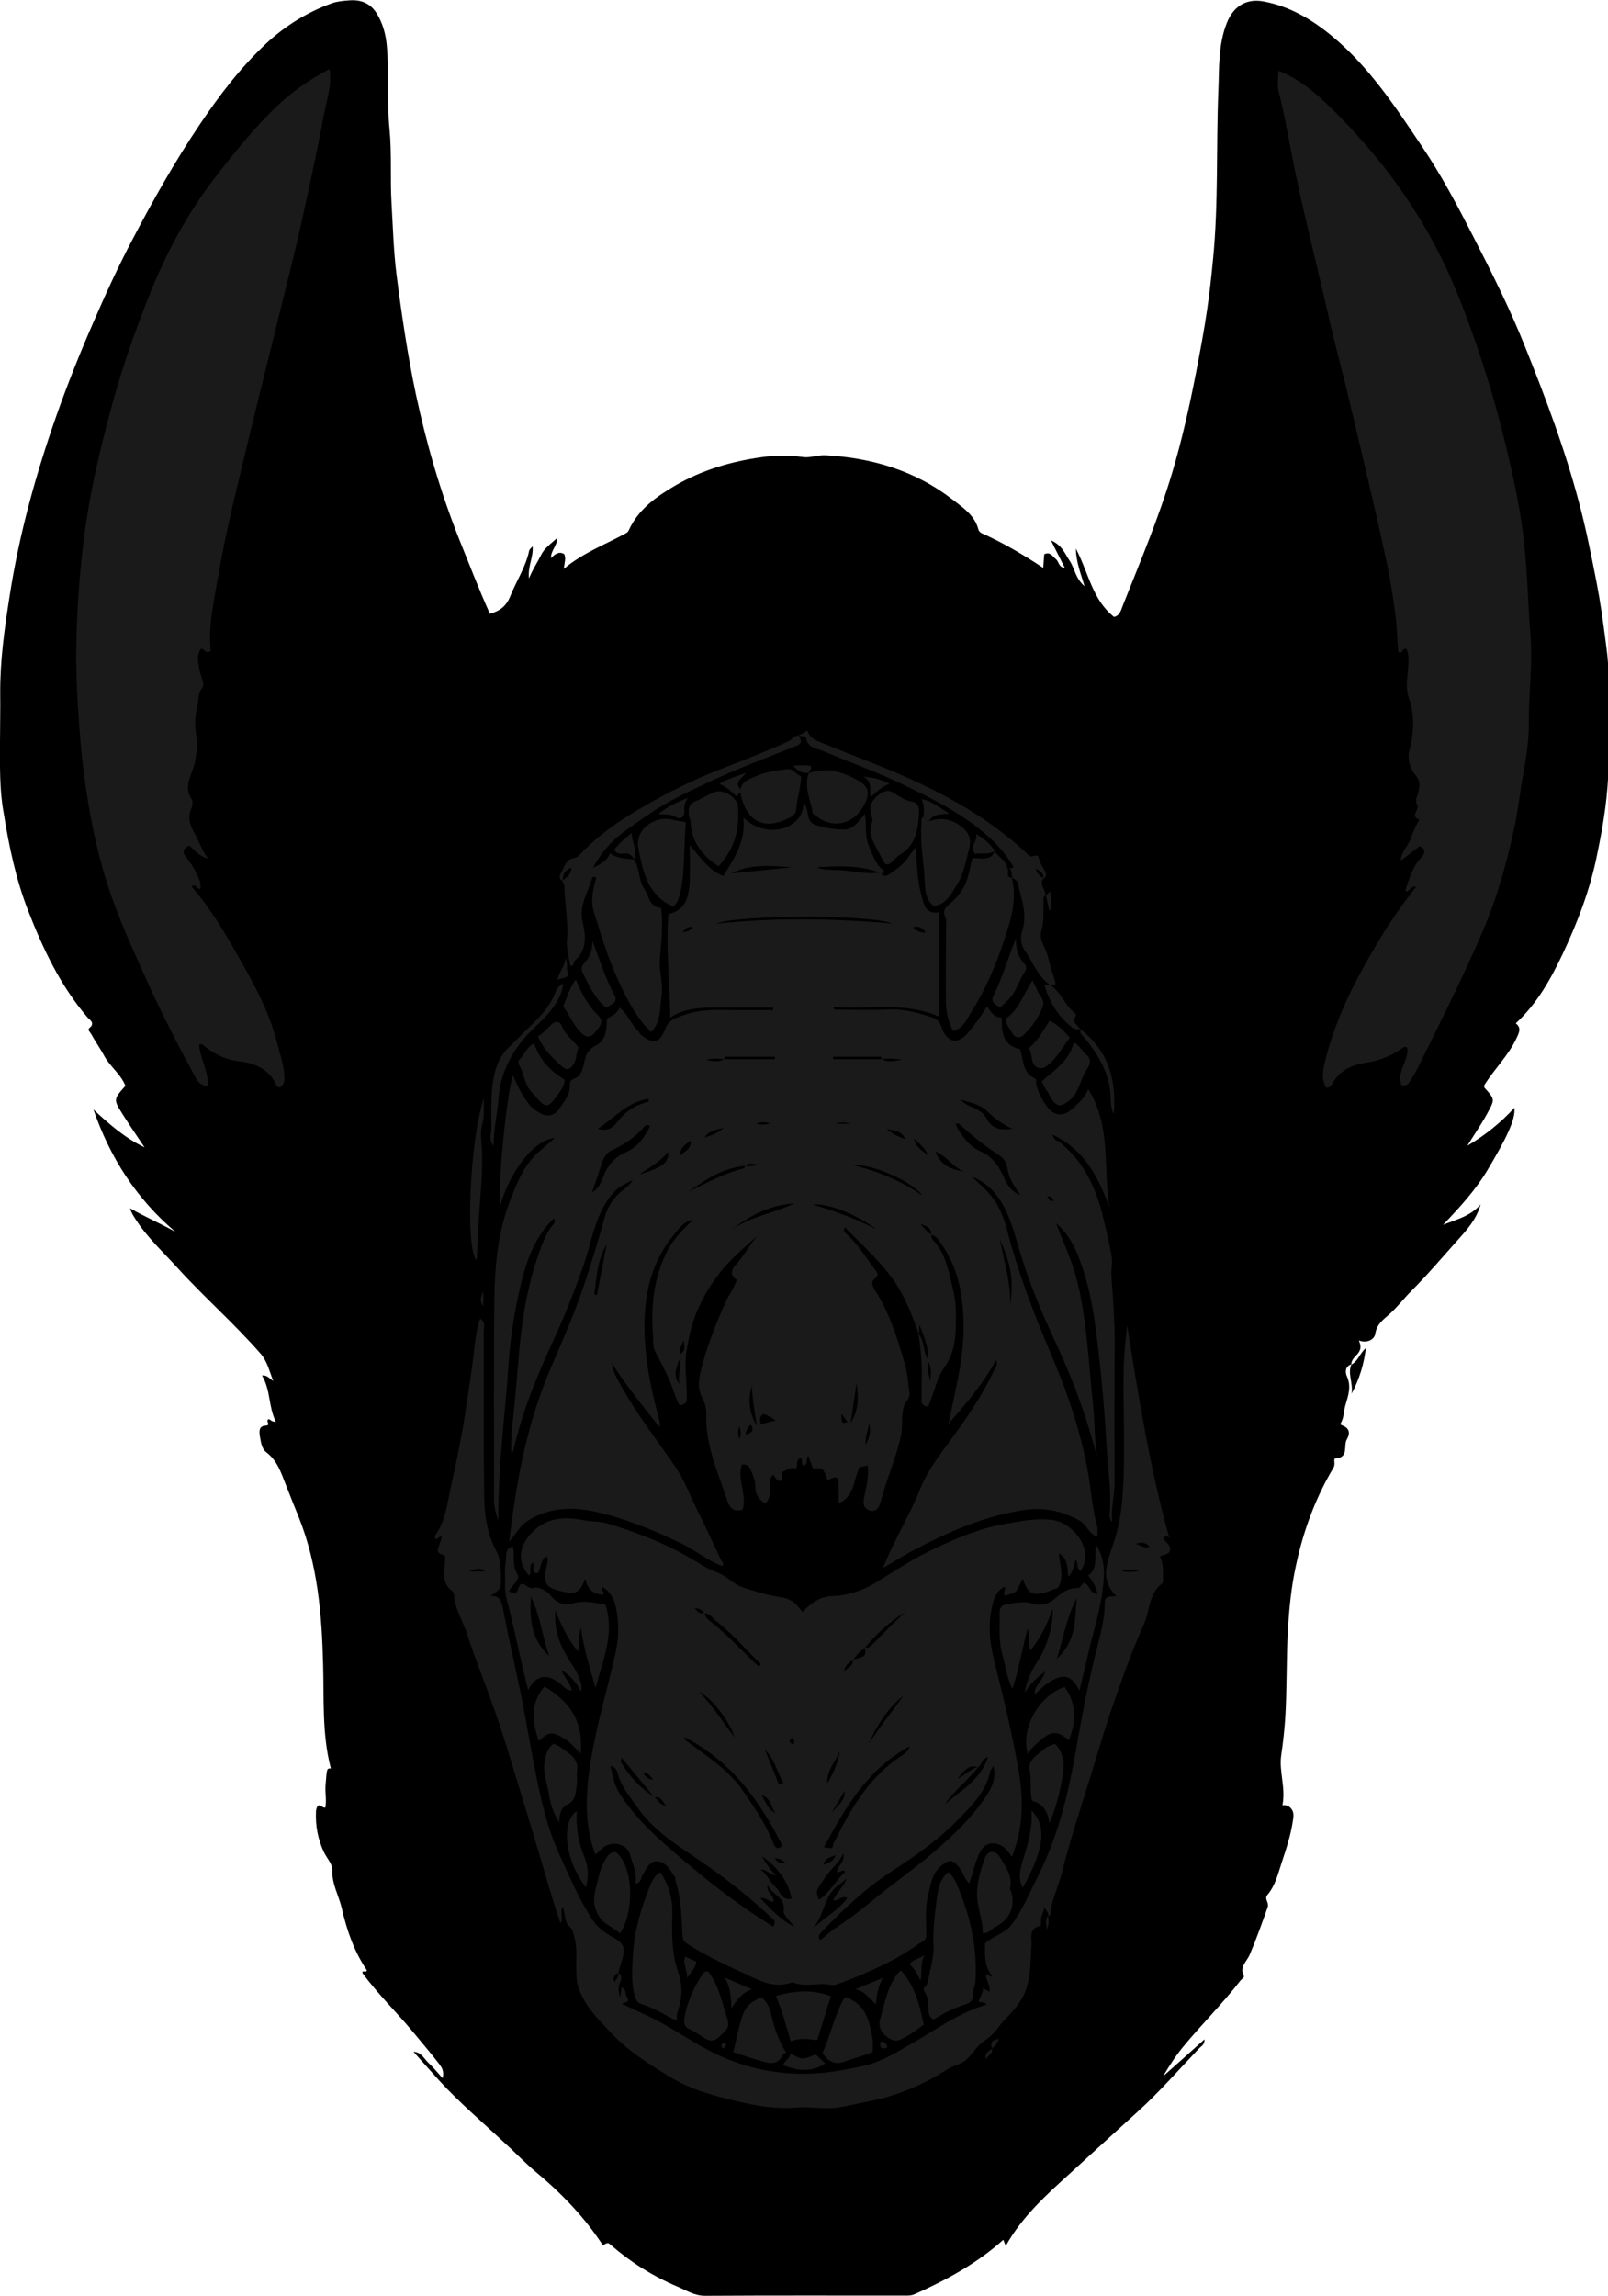 <?xml version="1.0" encoding="utf-8"?>
<!-- Generator: Adobe Illustrator 24.1.2, SVG Export Plug-In . SVG Version: 6.00 Build 0)  -->
<svg version="1.1" id="Layer_1" xmlns="http://www.w3.org/2000/svg" xmlns:xlink="http://www.w3.org/1999/xlink" x="0px" y="0px"
	 width="78.98" height="112.71" viewBox="0 0 78.98 112.71" enable-background="new 0 0 78.98 112.71" xml:space="preserve">
<g>
	<g>
		<path d="M66.37,66.98c-0.32,0.11-0.3,0.41-0.21,0.6c0.22,0.49,0.06,0.94-0.07,1.38c-0.09,0.29-0.07,0.59-0.21,0.86
			c-0.05,0.09-0.06,0.12,0.05,0.16c0.35,0.13,0.4,0.38,0.22,0.69c-0.18,0.31,0.12,0.89-0.56,0.93c-0.12,0.01,0.02,0.26-0.09,0.45
			c-0.88,1.47-1.47,3.07-1.83,4.73c-0.25,1.11-0.36,2.25-0.42,3.4c-0.07,1.37-0.04,2.75-0.12,4.12c-0.04,0.62-0.11,1.25-0.2,1.87
			c-0.12,0.79,0.23,1.58,0.06,2.46c0.25-0.04,0.39,0.09,0.48,0.24c0.09,0.16,0.06,0.36,0.03,0.53c-0.1,0.7-0.33,1.38-0.55,2.05
			c-0.18,0.55-0.31,1.12-0.7,1.58c-0.17,0.2,0.1,0.37,0.01,0.61c-0.28,0.79-0.56,1.58-0.89,2.35c-0.14,0.31-0.5,0.58-0.28,1.01
			c0.04,0.08-0.1,0.16-0.16,0.23c-0.88,1.14-1.91,2.15-2.83,3.27c-0.36,0.44-0.67,0.92-0.97,1.43c0.67-0.59,1.34-1.19,2.03-1.81
			c0.02,0.27-0.17,0.34-0.28,0.46c-0.99,1.04-1.94,2.13-3,3.09c-1.1,1-2.2,2-3.29,3c-1.18,1.07-2.38,2.14-3.19,3.59
			c-0.05-0.11-0.08-0.2-0.12-0.3c-1.29,1.16-2.79,1.97-4.35,2.67c-0.18,0.08-0.35,0.07-0.52,0.07c-3.26,0-6.52-0.01-9.78,0.01
			c-0.54,0-0.94-0.28-1.38-0.46c-1.18-0.5-2.26-1.18-3.23-2.02c-0.16-0.14-0.16-0.14-0.41,0c-0.9-1.38-2.03-2.55-3.29-3.6
			c-0.55-0.46-1.04-0.98-1.57-1.46c-1.06-0.99-2.17-1.93-3.16-3.01c-0.42-0.46-0.83-0.93-1.28-1.43c0.4,0.02,0.52,0.35,0.73,0.54
			c0.23,0.21,0.43,0.46,0.7,0.76c0.09-0.37-0.06-0.55-0.16-0.69c-0.38-0.5-0.8-0.98-1.2-1.47c-0.84-1.03-1.8-1.94-2.58-3.01
			c0.01-0.18,0.17,0.03,0.22-0.13c-0.62-0.91-0.99-1.97-1.23-3.04c-0.15-0.63-0.5-1.21-0.47-1.9c0.01-0.27-0.26-0.56-0.4-0.84
			c-0.3-0.63-0.43-1.3-0.4-2c0-0.08,0.02-0.15,0.05-0.23c0.01-0.03,0.05-0.06,0.07-0.08c0.14-0.05,0.2,0.14,0.34,0.1
			c0.07-0.36-0.02-0.73,0.01-1.09c0.07-0.83,0.05-0.83,0.26-0.83c-0.44-1.69-0.33-3.41-0.38-5.12c-0.06-2.45-0.27-4.89-1.19-7.2
			c-0.22-0.54-0.44-1.09-0.65-1.63c-0.23-0.58-0.41-1.17-0.96-1.58c-0.22-0.17-0.26-0.52-0.31-0.81c-0.03-0.22-0.04-0.47,0.28-0.49
			c0.3-0.02-0.01-0.22,0.14-0.31c0.09-0.03,0.14,0.14,0.37,0.12c-0.37-0.73-0.25-1.55-0.68-2.27c0.21-0.03,0.33,0.1,0.55,0.27
			c-0.2-0.52-0.29-0.95-0.61-1.33c-1.28-1.47-2.75-2.75-4.06-4.19c-0.71-0.79-1.51-1.51-2.09-2.42c-0.1-0.16-0.21-0.31-0.27-0.54
			c0.76,0.44,1.51,0.75,2.23,1.16c-1.93-1.63-3.22-3.66-4.03-6.01c0.77,0.72,1.55,1.4,2.51,1.86c-0.36-0.54-0.72-1.06-1.06-1.6
			c-0.47-0.75-0.48-0.75,0.12-1.42c-0.22-0.57-0.75-0.94-1.04-1.47c-0.19-0.36-0.44-0.7-0.63-1.06c-0.05-0.09-0.21-0.22-0.1-0.31
			c0.31-0.25,0-0.41-0.1-0.53c-1.32-1.54-2.17-3.34-2.9-5.21c-0.61-1.56-0.95-3.19-1.21-4.82C-0.03,38.78,0,37.61,0,36.44
			c0-0.8,0.02-1.6,0.01-2.4C0,32.44,0.22,30.87,0.47,29.28c0.47-3.05,1.29-6,2.31-8.9c0.54-1.53,1.14-3.03,1.79-4.52
			c0.6-1.39,1.23-2.76,1.93-4.09C7.52,9.83,8.59,7.92,9.82,6.1c0.96-1.43,2-2.79,3.26-3.97c0.93-0.86,1.99-1.52,3.19-1.96
			c0.27-0.1,0.58-0.13,0.87-0.15c0.6-0.05,1.07,0.14,1.39,0.68c0.28,0.48,0.42,0.99,0.47,1.56c0.12,1.35,0,2.71,0.13,4.06
			c0.12,1.22,0.03,2.43,0.1,3.64c0.07,1.18,0.1,2.38,0.25,3.55c0.25,1.96,0.54,3.92,0.95,5.86c0.52,2.43,1.21,4.81,2.13,7.12
			c0.49,1.21,0.96,2.44,1.5,3.64c0.48-0.12,0.8-0.37,0.99-0.83c0.3-0.76,0.77-1.45,0.94-2.26c0.01-0.07,0.09-0.12,0.17-0.22
			c0.05,0.52-0.24,0.96-0.18,1.58c0.2-0.48,0.42-0.79,0.59-1.14c0.16-0.34,0.48-0.56,0.79-0.84c0.02,0.37-0.3,0.58-0.3,0.98
			c0.21-0.21,0.4-0.34,0.65-0.2c0.1,0.2,0.02,0.41-0.02,0.73c0.93-0.78,2-1.18,2.98-1.71c0.08-0.05,0.16-0.07,0.21-0.18
			c0.47-1.04,1.36-1.66,2.3-2.21c1.3-0.75,2.71-1.17,4.2-1.38c0.7-0.1,1.36-0.11,2.06-0.01c0.35,0.05,0.73-0.11,1.11-0.09
			c2.28,0.13,4.39,0.75,6.23,2.17c0.53,0.41,1.1,0.78,1.28,1.49c0.02,0.07,0.1,0.14,0.16,0.17c1.04,0.46,2.02,1.04,3.02,1.7
			c0.02-0.27,0.03-0.48,0.05-0.67c0.3-0.14,0.41,0.11,0.57,0.24c0.16,0.12,0.12,0.4,0.44,0.43c-0.22-0.44-0.43-0.84-0.68-1.35
			c0.55,0.23,0.69,0.67,0.93,1.02c0.24,0.37,0.27,0.85,0.72,1.23c-0.19-0.63-0.41-1.17-0.43-1.85c0.63,1.19,0.81,2.52,1.88,3.36
			c0.31-0.08,0.35-0.38,0.44-0.59c0.85-2.14,1.75-4.27,2.41-6.48c0.48-1.61,0.85-3.25,1.17-4.9c0.2-1.04,0.4-2.08,0.55-3.12
			c0.12-0.82,0.21-1.64,0.29-2.47c0.27-2.74,0.15-5.49,0.26-8.23c0.05-1.12-0.02-2.28,0.42-3.38c0.36-0.9,1.04-1.19,1.8-1.05
			c1.3,0.24,2.4,0.9,3.41,1.74c1.83,1.53,3.11,3.5,4.42,5.45c0.92,1.37,1.69,2.83,2.44,4.29c0.94,1.83,1.86,3.66,2.62,5.58
			c0.99,2.47,1.92,4.95,2.6,7.52c0.35,1.3,0.61,2.63,0.87,3.95c0.18,0.93,0.31,1.86,0.43,2.79c0.07,0.54,0.15,1.1,0.15,1.65
			c0,1.48,0,2.96,0,4.44c0,1.52-0.25,3.01-0.56,4.5c-0.34,1.7-0.96,3.31-1.69,4.86c-0.58,1.22-1.24,2.42-2.3,3.4
			c0.27,0.21,0.18,0.42,0.06,0.68c-0.4,0.89-1.12,1.56-1.62,2.38c0.01,0.04,0.01,0.08,0.03,0.11c0.53,0.58,0.5,0.57,0.11,1.29
			c-0.29,0.53-0.64,1.03-0.96,1.55c0.87-0.51,1.64-1.13,2.31-1.86c0.08,0.55-0.42,1.55-1.33,3.07c-0.6,1-1.37,1.83-2.17,2.67
			c0.65-0.26,1.35-0.42,1.84-1c-0.19,0.72-0.67,1.25-1.13,1.76c-0.75,0.84-1.49,1.71-2.28,2.5c-0.37,0.37-0.69,0.8-1.09,1.15
			c-0.28,0.25-0.6,0.47-0.67,0.94c-0.04,0.26-0.37,0.49-0.81,0.33c0.12,0.26,0.12,0.44-0.06,0.66c-0.12,0.15-0.34,0.3-0.3,0.56
			L66.37,66.98z"/>
		<path d="M66.36,67c0.34-0.16,0.42-0.55,0.73-0.82c-0.1,0.78-0.3,1.48-0.7,2.24c0.07-0.55-0.21-0.99-0.01-1.44L66.36,67z"/>
	</g>
	<g>
		<path fill="#1A1A1A" d="M43.26,42.82c0.11,0.27,0.29,0.18,0.45,0.08c0.36-0.24,0.71-0.5,0.95-0.88c0.09-0.14,0.2-0.27,0.34-0.45
			c0.02,0.88,0.06,1.69,0.28,2.47c0.1,0.37,0.2,0.85,0.82,0.75c0,0.21,0,0.37,0,0.53c0,1.52,0,3.04,0,4.58
			c-1.69-0.74-3.44-0.32-5.17-0.46c0.03,0.16,0.12,0.13,0.18,0.13c0.08,0.01,0.16,0,0.24,0c0.76,0,1.52,0.03,2.28-0.01
			c0.75-0.04,1.44,0.16,2.13,0.38c0.24,0.08,0.4,0.22,0.5,0.52c0.18,0.56,0.67,0.95,1.27,0.26c0.18-0.21,0.35-0.43,0.51-0.65
			c0.15-0.2,0.28-0.42,0.44-0.67c0.19,0.3,0.36,0.56,0.72,0.56c-0.01,0.72,0.05,1.36,0.9,1.55c0.18,0.49,0.09,1.15,0.73,1.43
			c0.09,0.04,0.05,0.18,0.07,0.28c0.08,0.41,0.28,0.77,0.52,1.1c0.33,0.46,0.8,0.52,1.22,0.14c0.32-0.29,0.66-0.58,0.81-0.99
			c1.14,1.81,0.73,3.88,1.04,5.82c-0.53-1.52-1.26-2.87-2.8-3.59c0.04,0.15,0.12,0.27,0.26,0.32c0.15,0.05,0.22,0.16,0.33,0.25
			c0.98,0.89,1.53,2.03,1.85,3.29c0.18,0.7,0.34,1.41,0.47,2.12c0.06,0.32-0.04,0.66-0.01,0.98c0.08,1.11,0.17,2.22,0.16,3.33
			c-0.02,2.3-0.01,4.6-0.01,6.9c0,0.59-0.19,1.16-0.11,1.84c-0.17-0.2-0.13-0.35-0.12-0.48c0.08-1.06-0.09-2.11-0.15-3.15
			c-0.08-1.45-0.2-2.91-0.36-4.35c-0.19-1.73-0.39-3.46-1.05-5.11c-0.25-0.61-0.57-1.15-1.08-1.59c0.21,0.54,0.42,1.07,0.64,1.61
			c0.44,1.1,0.64,2.25,0.79,3.42c0.17,1.31,0.25,2.62,0.39,3.93c0.09,0.84,0.06,1.69,0.2,2.53c-0.48-1.84-1.11-3.61-1.9-5.32
			c-0.7-1.51-1.37-3.02-1.85-4.62c-0.21-0.69-0.39-1.4-0.68-2.05c-0.35-0.78-0.87-1.46-1.72-1.78c0.34,0.33,0.7,0.63,0.99,1
			c0.44,0.57,0.65,1.26,0.82,1.93c0.55,2.08,1.35,4.08,2.19,6.06c0.76,1.8,1.37,3.65,1.71,5.59c0.15,0.87,0.21,1.75,0.44,2.6
			c0.04,0.15,0.01,0.31,0.01,0.5c-0.43-0.15-0.52-0.6-0.88-0.8c-0.85-0.46-1.7-0.66-2.7-0.52c-1.9,0.28-3.61,1.02-5.28,1.89
			c-0.55,0.28-1.07,0.61-1.67,0.96c0.56-1.4,1.31-2.59,1.83-3.89c0.46-1.14,1.28-2.06,1.97-3.06c0.62-0.88,1.21-1.79,1.66-2.77
			c0.06-0.13,0.22-0.25,0.09-0.49c-0.63,1.17-1.47,2.14-2.33,3.13c0.14-0.66,0.27-1.31,0.41-1.97c0.33-1.54,0.46-3.1,0.16-4.65
			c-0.16-0.82-0.48-1.61-0.99-2.3c-0.11-0.15-0.22-0.34-0.45-0.35c0.05-0.32-0.14-0.42-0.51-0.54c0.22,0.25,0.35,0.41,0.53,0.52
			c-0.04,0.21,0.15,0.32,0.25,0.45c0.51,0.68,0.63,1.5,0.83,2.29c0.16,0.64,0.14,1.3,0.12,1.95c-0.02,0.65-0.16,1.27-0.55,1.82
			c-0.4,0.58-0.52,1.29-0.8,1.93c-0.23-0.01-0.35-0.11-0.33-0.36c0.02-0.3-0.01-0.6,0.01-0.9c0.04-0.77-0.05-1.54-0.15-2.3
			c0.29,0.35,0.21,0.83,0.43,1.21c0.08-0.6-0.19-1.12-0.39-1.66c-0.01,0.16-0.01,0.31-0.02,0.47c-0.33-0.89-0.65-1.78-1.19-2.57
			c-0.69-1.01-1.6-1.81-2.45-2.68c-0.14,0.23,0.07,0.3,0.16,0.39c0.51,0.5,0.89,1.1,1.31,1.67c0.13,0.17,0.23,0.28-0.02,0.47
			c-0.21,0.15-0.06,0.42,0.05,0.59c0.72,1.14,1.11,2.41,1.47,3.69c0.12,0.42,0.13,0.88,0.2,1.32c0.04,0.27-0.2,0.41-0.27,0.64
			c-0.15,0.47-0.05,0.95-0.14,1.41c-0.2,0.96-0.58,1.85-0.86,2.78c-0.06,0.21-0.12,0.41-0.18,0.62c-0.08,0.26-0.27,0.41-0.53,0.31
			c-0.24-0.09-0.31-0.28-0.26-0.56c0.1-0.54,0.26-1.07,0.19-1.64c-0.14,0.03-0.27,0.06-0.4,0.08c-0.31,0.6-0.22,1.42-1.03,1.78
			c0-0.29,0.01-0.6,0-0.9c-0.02-0.44-0.12-0.47-0.54-0.23c-0.21-0.61-0.23-0.62-0.72-0.58c-0.07-0.2-0.15-0.4-0.23-0.63
			c-0.13,0.15,0.01,0.43-0.25,0.49c-0.12-0.09-0.01-0.26-0.11-0.38c-0.3,0.07-0.12,0.37-0.26,0.53c-0.22-0.12-0.41,0.06-0.67,0.16
			c-0.04,0.08,0.07,0.28-0.05,0.43c-0.24,0.05-0.25-0.21-0.41-0.29c-0.33,0.41,0.09,1-0.37,1.4c-0.3-0.18-0.49-0.44-0.48-0.81
			c0.01-0.31-0.12-0.57-0.23-0.84c-0.08-0.2-0.19-0.29-0.43-0.26c-0.26,0.74,0.27,1.48,0.03,2.22c-0.43,0.14-0.63-0.11-0.74-0.42
			c-0.46-1.41-1.11-2.78-1.04-4.33c0.01-0.28-0.1-0.54-0.22-0.79c-0.18-0.38-0.17-0.75-0.08-1.15c0.29-1.24,0.76-2.42,1.28-3.57
			c0.15-0.33,0.4-0.62,0.51-1.03c-0.29-0.2-0.31-0.45-0.03-0.75c0.39-0.42,0.66-0.95,1.04-1.4c-0.64,0.58-1.3,1.12-1.83,1.8
			c-0.41,0.53-0.77,1.1-1.04,1.7c-0.31,0.67-0.48,1.39-0.6,2.13c-0.12,0.71,0.01,1.4,0.01,2.1c0,0.25,0.09,0.55-0.35,0.57
			c-0.11-0.13-0.19-0.38-0.28-0.64c-0.23-0.69-0.57-1.33-0.91-1.96c-0.14-0.27-0.1-0.59-0.12-0.88c-0.11-1.43,0.05-2.83,0.73-4.13
			c0.29-0.55,0.71-0.99,1.26-1.49c-0.5,0.09-0.67,0.4-0.87,0.63c-0.95,1.1-1.41,2.39-1.51,3.86c-0.13,1.89,0.25,3.68,0.73,5.47
			c0.01,0.05-0.01,0.12-0.02,0.22c-0.83-1.04-1.64-2.04-2.34-3.14c0.06,0.49,0.33,0.88,0.56,1.3c0.74,1.3,1.65,2.48,2.5,3.7
			c0.47,0.66,0.74,1.42,1.1,2.14c0.42,0.84,0.81,1.69,1.21,2.54c0.04,0.08,0.15,0.14,0.07,0.29c-0.73-0.26-1.33-0.78-2.02-1.11
			c-1.36-0.66-2.75-1.23-4.22-1.56c-1.16-0.26-2.3-0.21-3.34,0.45c-0.36,0.23-0.55,0.61-0.9,1.02c0.22-1.86,0.49-3.58,0.93-5.26
			c0.32-1.23,0.74-2.44,1.25-3.59c0.61-1.4,1.2-2.8,1.66-4.25c0.3-0.93,0.59-1.86,0.84-2.8c0.14-0.53,0.46-1.03,0.93-1.38
			c0.18-0.13,0.34-0.28,0.46-0.48c-0.34,0.18-0.67,0.31-0.95,0.62c-0.94,1.07-1.06,2.46-1.52,3.72c-0.45,1.25-0.94,2.49-1.5,3.69
			c-0.79,1.71-1.49,3.44-1.9,5.28c-0.01,0.03-0.04,0.06-0.1,0.13c-0.04-0.95,0.12-1.84,0.19-2.74c0.05-0.53,0.1-1.06,0.14-1.59
			c0.14-1.83,0.38-3.63,0.98-5.37c0.18-0.51,0.35-1.04,0.69-1.48c0.06-0.07,0.22-0.21,0.09-0.37c-1.08,1.05-1.45,2.42-1.75,3.82
			c-0.25,1.18-0.42,2.36-0.49,3.56c-0.06,0.94-0.15,1.88-0.24,2.82c-0.14,1.54-0.25,3.08-0.25,4.63c-0.13-0.37-0.22-0.73-0.21-1.13
			c0.01-3.24-0.02-6.48,0.02-9.72c0.02-1.69,0.18-3.37,0.82-4.98c0.34-0.86,0.69-1.71,1.43-2.33c0.22-0.18,0.42-0.37,0.72-0.62
			c-1.13,0.12-2.25,1.8-2.68,3.31c-0.14-0.83,0.31-5.52,0.63-6.38c0.21,0.51,0.44,0.95,0.74,1.36c0.19,0.26,0.44,0.42,0.69,0.54
			c0.3,0.14,0.66,0.03,0.84-0.26c0.22-0.36,0.54-0.69,0.52-1.16c-0.01-0.13,0.04-0.26,0.16-0.3c0.43-0.15,0.48-0.53,0.56-0.89
			c0.07-0.33,0.19-0.57,0.54-0.75c0.49-0.25,0.57-0.77,0.55-1.32c0.23-0.14,0.51-0.25,0.63-0.55c0.42,0.31,0.54,0.81,0.9,1.12
			c0.05,0.05,0.06,0.13,0.13,0.19c0.59,0.51,0.94,0.45,1.22-0.28c0.18-0.47,0.56-0.53,0.92-0.67c0.88-0.32,1.8-0.24,2.7-0.24
			c0.56,0,1.11,0,1.67,0c0-0.04,0-0.08,0-0.12c-0.87,0-1.74,0.01-2.61,0c-0.87-0.01-1.72,0-2.44,0.49c-0.02-1.73-0.22-3.4-0.09-5.08
			c0.72-0.17,1.02-0.65,1.05-1.68c0.01-0.52,0-1.04,0-1.71c0.54,0.63,0.95,1.24,1.64,1.52c0.56-0.88,1.12-1.73,0.99-2.87
			c1.18,1.14,3,0.52,2.95-0.72c0.33,0.3,0.06,0.9,0.6,1.08c0.44,0.15,0.87,0.21,1.33,0.23c0.52,0.02,0.74-0.37,1.1-0.77
			c0.07,0.6-0.02,1.11,0.19,1.58c0.18,0.41,0.3,0.85,0.67,1.16c0.12,0.1,0.14,0.2-0.08,0.17c-1.02-0.41-2.08-0.36-3.14-0.29
			c0.33,0.15,0.7,0.12,1.04,0.14C41.85,42.73,42.55,42.96,43.26,42.82z M43.31,52c0.33,0.19,0.67,0.07,1,0.02
			c-0.34-0.03-0.68-0.09-1.02-0.01c0-0.05,0.03-0.13-0.06-0.13c-0.77,0-1.54,0-2.31,0c0,0.04,0,0.08,0,0.12
			C41.72,52,42.51,52,43.31,52z M35.56,52c0.83,0,1.67,0,2.5,0c0-0.04,0-0.08,0-0.12c-0.81,0-1.62,0-2.42,0
			c-0.08,0-0.06,0.08-0.06,0.13c-0.3-0.05-0.6-0.06-0.9,0.03C34.98,52.08,35.28,52.18,35.56,52z M36.59,57.24
			c-1.08,0.1-1.95,0.67-2.79,1.28c0.88-0.44,1.75-0.91,2.72-1.16c0.07-0.02,0.07-0.08,0.06-0.14c0.18,0.04,0.37,0.07,0.64-0.06
			C36.94,57.15,36.76,57.06,36.59,57.24z M35.17,45.35c2.88-0.31,5.77-0.26,8.66-0.01C42.77,44.89,36.22,44.9,35.17,45.35z
			 M46.93,55.19c0.28,0.55,0.67,1.08,1.2,1.32c0.66,0.29,0.95,0.78,1.21,1.36c0.16,0.36,0.38,0.66,0.78,0.8
			c-0.26-0.39-0.55-0.77-0.62-1.22c-0.05-0.33-0.18-0.58-0.43-0.74c-0.68-0.44-1.31-0.93-1.9-1.48
			C47.13,55.19,47.06,55.11,46.93,55.19z M29.08,58.54c0.39-0.24,0.46-0.56,0.57-0.83c0.22-0.52,0.54-0.9,1.09-1.14
			c0.56-0.24,0.92-0.73,1.19-1.29c-0.2-0.12-0.27,0.02-0.34,0.1c-0.44,0.48-0.96,0.84-1.56,1.1c-0.2,0.09-0.36,0.31-0.44,0.54
			C29.44,57.49,29.28,57.95,29.08,58.54z M35.96,60.35c0.94-0.63,2.07-0.8,3.07-1.27C37.87,59.15,36.87,59.64,35.96,60.35z
			 M49.74,55.42c-0.57-0.25-0.93-0.55-1.27-0.88c-0.32-0.32-0.78-0.4-1.29-0.56c0.22,0.24,0.42,0.31,0.6,0.39
			c0.28,0.12,0.55,0.28,0.68,0.55C48.72,55.41,49.12,55.5,49.74,55.42z M29.37,55.41c0.38,0.13,0.68,0.02,0.92-0.29
			c0.36-0.48,0.81-0.82,1.39-0.98c0.1-0.03,0.21-0.06,0.19-0.19C30.82,54.07,30.19,54.89,29.37,55.41z M39.92,59.14
			c1.07,0.3,2.11,0.7,3.11,1.2C42.05,59.6,40.62,59.05,39.92,59.14z M41.88,57.2c1.23,0.28,2.37,0.78,3.43,1.49
			C44.75,57.97,42.83,57.13,41.88,57.2z M35.92,42.88c0.99-0.1,1.98-0.2,2.98-0.3C37.88,42.5,36.86,42.4,35.92,42.88z M49.61,64.09
			c0.2-1.22,0.04-2.06-0.5-3.24C49.31,61.92,49.66,62.97,49.61,64.09z M29.8,61.08c-0.46,0.77-0.5,1.63-0.61,2.47
			c0.04,0.01,0.09,0.02,0.13,0.03C29.48,62.74,29.64,61.91,29.8,61.08z M31.38,57.67c1.16-0.35,1.46-0.58,1.45-1.12
			C32.42,57.04,31.88,57.33,31.38,57.67z M45.95,56.53c0.27,0.77,0.86,0.88,1.44,1C46.84,57.35,46.56,56.8,45.95,56.53z
			 M36.93,68.04c-0.21,0.69-0.13,1.34,0.24,1.96C37.08,69.35,36.95,68.7,36.93,68.04z M41.78,69.86c0.39-0.59,0.4-1.26,0.29-1.94
			C41.97,68.57,41.88,69.21,41.78,69.86z M33.37,67.95c-0.09-0.44,0.1-0.88,0.05-1.32C33.12,67.31,33.11,67.61,33.37,67.95z
			 M37.5,69.42c-0.23,0.13-0.18,0.32-0.13,0.5c0.24-0.06,0.46-0.11,0.73-0.18C37.88,69.57,37.69,69.48,37.5,69.42z M33.37,56.77
			c0.18-0.23,0.58-0.29,0.56-0.76C33.6,56.2,33.39,56.41,33.37,56.77z M34.61,55.85c0.34-0.12,0.68-0.23,0.94-0.49
			C35.21,55.49,34.81,55.48,34.61,55.85z M44.89,55.89c0.1,0.47,0.44,0.6,0.68,0.83C45.47,56.38,45.19,56.19,44.89,55.89z
			 M45.62,66.88c-0.17,0.33,0.05,0.63,0.06,0.95C45.73,67.51,45.77,67.19,45.62,66.88z M42.52,70.93c0.22-0.41,0.27-0.74,0.15-1.09
			C42.69,70.17,42.47,70.48,42.52,70.93z M44.48,55.94c-0.22-0.46-0.54-0.41-0.92-0.52C43.85,55.7,44.11,55.78,44.48,55.94z
			 M45.46,45.79c-0.13-0.25-0.34-0.35-0.62-0.26C45.01,45.7,45.21,45.79,45.46,45.79z M33.57,65.75c-0.01,0.23-0.26,0.43-0.13,0.72
			C33.72,66.25,33.59,65.99,33.57,65.75z M41.32,69.4c0.02,0.5,0.02,0.5,0.31,0.41C41.54,69.69,41.45,69.57,41.32,69.4z
			 M36.87,69.93c-0.13,0.17-0.25,0.28-0.23,0.51C36.86,70.33,37.1,70.29,36.87,69.93z M33.52,45.77c0.19-0.03,0.37-0.07,0.52-0.25
			C33.78,45.45,33.65,45.62,33.52,45.77z M41.04,55.17c0.32,0,0.53,0,0.73,0C41.56,55.1,41.36,55.07,41.04,55.17z M37.82,55.16
			c-0.19-0.07-0.4-0.1-0.67,0C37.4,55.25,37.6,55.21,37.82,55.16z M36.32,70.64c0.08-0.22,0.09-0.39-0.01-0.61
			C36.24,70.25,36.23,70.43,36.32,70.64z M51.42,58.75c0.11,0.04,0.08,0.31,0.35,0.18C51.66,58.85,51.65,58.69,51.42,58.75z"/>
		<path fill="#1A1A1A" d="M31.21,92.48c0.11-0.53-0.15-0.96-0.26-1.41c-0.15-0.58-0.94-0.73-1.39-0.31
			c-0.09,0.08-0.17,0.17-0.26,0.25c-0.01,0.01-0.04,0.01-0.07,0.02c-0.47-1.28-0.48-2.59-0.31-3.93c0.26-1.99,0.84-3.9,1.29-5.84
			c0.19-0.81,0.21-1.6,0.03-2.4c-0.08-0.37-0.28-0.73-0.64-0.94c-0.16,0.14,0.14,0.24,0.02,0.37c-0.44-0.02-0.75-0.22-0.88-0.78
			c-0.26,0.71-0.48,0.77-1.1,0.63c-0.94-0.21-0.97-0.46-0.76-1.4c0.03-0.11,0.04-0.23-0.02-0.33c-0.35,0.17-0.26,0.59-0.46,0.83
			c-0.38-0.03-0.09-0.35-0.23-0.54c-0.24,0.2-0.02,0.48-0.18,0.65c-0.63-0.68-0.45-1.43,0.02-1.98c0.74-0.87,1.66-0.94,2.69-0.73
			c0.37,0.08,0.76,0.04,1.12,0.15c1.6,0.48,3.14,1.09,4.56,1.99c0.28,0.18,0.59,0.32,0.9,0.44c0.45,0.17,0.74,0.56,1.23,0.72
			c0.51,0.16,1.02,0.33,1.54,0.42c0.76,0.13,0.92,0.19,1.36,0.78c0.41-0.4,0.81-0.76,1.46-0.78c0.76-0.02,1.53-0.28,2.14-0.66
			c0.87-0.53,1.73-1.11,2.64-1.55c1.19-0.57,2.39-1.11,3.74-1.34c0.79-0.13,1.53-0.3,2.35-0.18c0.9,0.14,2.04,1.36,1.35,2.49
			c-0.24-0.09-0.1-0.35-0.26-0.56c-0.09,0.3-0.1,0.59-0.36,0.85c-0.04-0.46-0.03-0.91-0.46-1.15c0.03,0.47,0.2,0.92,0.08,1.4
			c-0.05,0.2-0.11,0.33-0.32,0.36c-0.07,0.01-0.14,0.06-0.22,0.09c-0.82,0.28-1.04,0.18-1.32-0.61c-0.35,0.75-0.27,0.66-0.85,0.84
			c-0.17-0.12,0.07-0.28-0.05-0.44c-0.39,0.21-0.52,0.58-0.6,0.96c-0.2,0.88-0.13,1.74,0.09,2.62c0.44,1.74,0.86,3.49,1.18,5.26
			c0.27,1.46,0.3,2.93-0.3,4.42c-0.18-0.26-0.33-0.48-0.6-0.59c-0.44-0.17-0.77-0.03-0.98,0.39c-0.24,0.48-0.33,1-0.51,1.51
			c-0.25-0.23-0.31-0.57-0.52-0.82c-0.32-0.36-0.44-0.37-0.81-0.09c-0.5,0.38-0.56,0.93-0.69,1.47c-0.16,0.65-0.1,1.3-0.09,1.95
			c0.01,0.31-0.2,0.33-0.37,0.45c-1.21,0.87-2.57,1.45-3.96,1.97c-0.12,0.04-0.24,0.08-0.35,0.05c-0.61-0.13-1.24,0.12-1.84-0.11
			c-0.04-0.01-0.08-0.02-0.12,0c-0.93,0.31-1.65-0.16-2.45-0.52c-0.9-0.41-1.79-0.84-2.63-1.37c-0.18-0.12-0.24-0.18-0.26-0.44
			c-0.05-0.89-0.05-1.8-0.34-2.67c-0.02-0.06,0.01-0.13-0.04-0.2c-0.22-0.33-0.44-0.74-0.85-0.76c-0.41-0.02-0.56,0.41-0.76,0.73
			C31.48,92.23,31.48,92.43,31.21,92.48z M41.87,81.47c0.61-0.11,0.7-0.2,0.6-0.6c0.22,0.09,0.32-0.09,0.45-0.21
			c0.52-0.51,1.01-1.04,1.56-1.52c-0.77,0.46-1.42,1.06-1.99,1.75c-0.23,0.17-0.43,0.37-0.6,0.6c-0.19,0.15-0.4,0.28-0.43,0.55
			C41.63,81.87,41.94,81.81,41.87,81.47z M32.16,88.22c0.15,0.19,0.28,0.4,0.55,0.43c-0.16-0.18-0.23-0.48-0.57-0.41
			c-0.53-0.64-1.05-1.28-1.61-1.95c-0.02,0.11-0.05,0.19-0.03,0.23C30.93,87.21,31.45,87.81,32.16,88.22z M48.04,86.75
			c-0.39-0.09-0.56,0-1.01,0.58c0.43-0.22,0.68-0.51,1.03-0.59c-0.5,0.65-1.17,1.14-1.64,1.82c0.78-0.65,1.71-1.16,2.11-2.29
			C48.18,86.35,48.23,86.66,48.04,86.75z M34.59,79.21c-0.1-0.19-0.27-0.26-0.47-0.25c0.13,0.14,0.25,0.31,0.49,0.23
			c0.03,0.27,0.26,0.39,0.43,0.53c0.7,0.57,1.33,1.23,1.97,1.86c0.09,0.08,0.18,0.16,0.26,0.24c0.04-0.04,0.07-0.08,0.11-0.12
			c-0.74-0.7-1.4-1.49-2.21-2.12C34.99,79.45,34.88,79.19,34.59,79.21z M48.8,86.7c-0.1,0.15-0.15,0.2-0.16,0.25
			c-0.18,0.92-0.8,1.57-1.4,2.2c-0.99,1.05-2.16,1.89-3.37,2.67c-1.29,0.83-2.4,1.87-3.46,2.97c-0.12,0.13-0.27,0.24-0.14,0.46
			c0.24-0.14,0.42-0.36,0.65-0.51c0.65-0.43,1.29-0.9,1.89-1.4c1.02-0.84,2.1-1.59,3.1-2.45c0.95-0.82,1.85-1.68,2.54-2.73
			C48.7,87.78,48.94,87.35,48.8,86.7z M37.98,94.59c0.09-0.17,0.1-0.27-0.01-0.37c-1.06-0.99-2.18-1.9-3.37-2.72
			c-1.17-0.81-2.43-1.54-3.28-2.75c-0.36-0.51-0.77-0.99-0.96-1.61c-0.05-0.15-0.07-0.38-0.37-0.44c0.09,0.54,0.22,1.03,0.51,1.46
			c0.88,1.33,2.1,2.35,3.3,3.36C35.11,92.63,36.48,93.67,37.98,94.59z M40.47,90.69c0.22,0.03,0.27,0.04,0.33,0.04
			c0.14-0.01,0.1-0.14,0.14-0.22c0.77-1.56,1.61-3.06,3.06-4.12c0.25-0.18,0.58-0.33,0.69-0.66C42.67,86.81,41.55,88.66,40.47,90.69
			z M33.62,85.28c0.04,0.12,0.04,0.15,0.05,0.15c0.06,0.05,0.12,0.1,0.18,0.14c0.95,0.7,1.94,1.34,2.63,2.33
			c0.57,0.82,1.12,1.64,1.5,2.57c0.07,0.17,0.15,0.4,0.45,0.15C37.33,88.43,35.96,86.49,33.62,85.28z M37.35,91.8
			c0.34,0.19,0.44,0.58,0.72,0.82c0.25,0.22,0.31,0.7,0.81,0.6c-0.13-0.78-0.67-1.57-1.46-2.09c0.2,0.35,0.39,0.62,0.69,0.95
			C37.75,92.01,37.63,91.75,37.35,91.8z M41.59,92.2c-0.11,0.1-0.2,0.22-0.32,0.29c-0.81,0.5-0.76,1.53-1.34,2.18
			c0.55-0.51,1.23-0.87,1.69-1.49c-0.27-0.15-0.43,0.17-0.7,0.11C41.11,92.89,41.45,92.62,41.59,92.2z M41.11,91.9
			c0.02-0.31,0.39-0.45,0.32-0.92c-0.24,0.52-0.61,0.76-0.85,1.12c-0.5,0.72-0.53,0.7-0.36,1.17c0.56-0.35,0.82-0.97,1.3-1.37
			C41.37,91.72,41.27,91.98,41.11,91.9z M39.02,94.6c-0.19-0.27-0.56-0.56-0.53-0.79c0.1-0.72-0.63-0.79-0.78-1.27
			c-0.12,0.36,0.33,0.48,0.28,0.82c-0.23,0.02-0.36-0.23-0.65-0.17C37.86,93.73,38.35,94.26,39.02,94.6z M42.66,85.63
			c0.52-0.83,1.16-1.59,1.72-2.39C43.59,83.88,43.06,84.71,42.66,85.63z M36.08,85.29c-0.25-0.81-1.15-1.96-1.75-2.24
			C35,83.73,35.5,84.54,36.08,85.29z M38.26,87.61c0.07-0.03,0.14-0.05,0.21-0.08c-0.3-0.55-0.42-1.16-0.9-1.63
			C37.8,86.47,38.03,87.04,38.26,87.61z M41.24,85.98c-0.21,0.52-0.66,0.96-0.6,1.58C40.91,87.06,41.18,86.56,41.24,85.98z
			 M40.85,88.99c0.62-0.66,0.62-0.66,0.64-1.08C41.25,88.32,41.05,88.66,40.85,88.99z M38.1,89.02c-0.24-0.25-0.2-0.73-0.69-0.89
			C37.62,88.51,37.75,88.85,38.1,89.02z M40.43,91.55c0.29-0.08,0.49-0.17,0.62-0.47C40.79,91.18,40.55,91.2,40.43,91.55z
			 M32.09,87.37c-0.17-0.17-0.23-0.36-0.52-0.32C31.72,87.19,31.78,87.36,32.09,87.37z M38.05,91.24c0.16,0.19,0.28,0.28,0.56,0.23
			C38.41,91.34,38.3,91.22,38.05,91.24z M38.97,85.67c0.04-0.14,0.09-0.26-0.06-0.32c-0.03-0.01-0.08,0.01-0.1,0.03
			C38.73,85.53,38.85,85.58,38.97,85.67z"/>
		<path fill="#1A1A1A" d="M9.83,43.64c-0.15,0.02-0.2-0.21-0.36-0.16c-0.05,0.02-0.06,0.05-0.03,0.08c0.81,0.94,1.46,1.99,2.07,3.06
			c0.84,1.46,1.68,2.92,2.1,4.57c0.13,0.51,0.3,1.01,0.35,1.54c0.03,0.27,0.02,0.5-0.21,0.66c-0.1,0-0.14-0.04-0.18-0.13
			c-0.36-0.79-1.08-1.07-1.85-1.16c-0.68-0.08-1.23-0.37-1.74-0.79c-0.05-0.04-0.1-0.08-0.2-0.03c0.05,0.69,0.46,1.33,0.44,2.05
			c-0.29-0.03-0.48-0.17-0.59-0.38C8.81,51.43,8,49.88,7.28,48.29c-0.62-1.37-1.25-2.74-1.76-4.16c-0.64-1.79-1.04-3.64-1.31-5.52
			c-0.19-1.29-0.3-2.58-0.38-3.89c-0.06-0.99-0.1-1.99-0.08-2.98c0.02-1.66,0.14-3.31,0.33-4.97c0.28-2.4,0.83-4.74,1.47-7.06
			c0.49-1.77,1.1-3.5,1.78-5.21c0.83-2.07,1.86-4.01,3.23-5.78c0.97-1.25,1.96-2.49,3.11-3.57c0.74-0.7,1.58-1.27,2.52-1.76
			c0.12,0.8-0.15,1.52-0.28,2.25c-0.34,1.82-0.74,3.64-1.14,5.45c-0.27,1.22-0.58,2.43-0.88,3.65c-0.7,2.85-1.42,5.7-2.1,8.56
			c-0.39,1.61-0.77,3.23-1.05,4.87c-0.22,1.26-0.52,2.52-0.39,3.79c-0.23,0.17-0.3-0.09-0.47-0.11c-0.25,0.3-0.14,0.66-0.09,1
			c0.05,0.31,0.28,0.74,0.16,0.89c-0.26,0.32-0.18,0.66-0.27,0.98c-0.13,0.52-0.11,1.07-0.01,1.6c0.06,0.32-0.04,0.6-0.06,0.89
			c-0.05,0.68-0.68,1.31-0.19,2.04c0.07,0.11,0.02,0.35-0.04,0.5c-0.22,0.51,0.04,0.91,0.26,1.32c0.19,0.36,0.31,0.76,0.59,1.08
			c-0.4-0.08-0.65-0.38-0.93-0.64C9,41.66,8.93,41.83,9.14,42.08c0.28,0.33,0.48,0.71,0.65,1.11C9.85,43.34,9.87,43.48,9.83,43.64z"
			/>
		<path fill="#1A1A1A" d="M62.79,3.48c0.81,0.3,1.44,0.78,2.02,1.29c1.02,0.92,1.95,1.94,2.83,3.01c0.84,1.02,1.58,2.09,2.26,3.23
			c0.82,1.38,1.49,2.84,2.05,4.34c0.81,2.16,1.5,4.36,2.03,6.6c0.33,1.39,0.64,2.78,0.82,4.2c0.22,1.67,0.24,3.35,0.37,5.03
			c0.12,1.47-0.09,2.91-0.08,4.36c0.01,0.82-0.13,1.68-0.28,2.51c-0.15,0.79-0.23,1.59-0.39,2.38c-0.37,1.8-0.86,3.56-1.58,5.26
			c-0.99,2.31-2.12,4.54-3.23,6.79c-0.1,0.21-0.24,0.4-0.36,0.61c-0.09,0.15-0.21,0.24-0.42,0.18c-0.25-0.66,0.38-1.2,0.29-1.83
			c-0.1-0.08-0.17-0.04-0.24,0.01c-0.55,0.41-1.17,0.63-1.83,0.73c-0.7,0.11-1.27,0.39-1.62,1.04c-0.05,0.09-0.14,0.2-0.29,0.18
			c-0.27-0.46-0.15-0.93-0.03-1.4c0.54-2.17,1.58-4.11,2.73-6.01c0.51-0.84,1.07-1.63,1.72-2.46c-0.27-0.02-0.32,0.21-0.48,0.24
			c-0.02-0.03-0.05-0.06-0.05-0.08c0.19-0.55,0.34-1.11,0.75-1.56c0.13-0.14,0.35-0.39-0.04-0.59c-0.29,0.22-0.6,0.45-0.94,0.71
			c0.03-0.46,0.38-0.73,0.51-1.12c0.1-0.3,0.24-0.61,0.41-0.89c-0.49-0.17,0.02-0.5-0.11-0.72c-0.12-0.19-0.02-0.38,0.03-0.55
			c0.09-0.35,0.16-0.59-0.14-0.95c-0.21-0.24-0.39-0.74-0.28-1.16c0.23-0.86,0.27-1.78-0.01-2.56c-0.22-0.61-0.05-1.12-0.04-1.66
			c0.01-0.27,0.04-0.52-0.09-0.77c-0.2-0.11-0.17,0.27-0.39,0.15c-0.07-0.51-0.06-1.04-0.12-1.57c-0.13-1.09-0.31-2.18-0.55-3.25
			c-0.55-2.54-1.16-5.06-1.76-7.59c-0.32-1.37-0.7-2.72-1.01-4.1c-0.54-2.38-1.15-4.75-1.65-7.14c-0.26-1.28-0.47-2.58-0.79-3.85
			C62.73,4.19,62.78,3.86,62.79,3.48z"/>
		<path fill="#1A1A1A" d="M51.47,94.07c0.07-0.2-0.18-0.3-0.15-0.49c-0.04,0.27-0.22,0.49-0.19,0.77c0.01,0.08,0.01,0.19-0.07,0.21
			c-0.56,0.14-0.37,0.61-0.4,0.95c-0.05,0.71-0.02,1.43-0.25,2.12c-0.15,0.48-0.45,0.87-0.78,1.23c-0.19,0.21-0.41,0.42-0.58,0.65
			c-0.2,0.28-0.42,0.5-0.71,0.69c-0.4,0.26-0.59,0.72-0.98,1c-0.25,0.18-0.55,0.21-0.81,0.38c-1.21,0.78-2.52,1.33-3.95,1.6
			c-0.47,0.09-0.93,0.21-1.4,0.28c-0.68,0.11-1.36-0.05-2.05,0.01c-0.88,0.07-1.73-0.04-2.59-0.23c-1.29-0.29-2.59-0.61-3.71-1.31
			c-0.98-0.61-1.98-1.22-2.78-2.07c-0.65-0.69-1.37-1.36-1.67-2.33c-0.07-0.22-0.08-0.42-0.09-0.64c-0.03-0.61,0.06-1.23-0.11-1.84
			c-0.05-0.19-0.08-0.34-0.25-0.49c-0.23-0.21-0.18-0.59-0.31-0.95c-0.17,0.3,0.06,0.56-0.11,0.81c-0.43-1.24-0.77-2.49-1.14-3.72
			c-0.33-1.11-0.67-2.22-1.01-3.33c-0.33-1.08-0.65-2.17-1.03-3.24c-0.47-1.34-1-2.67-1.45-4.02c-0.2-0.61-0.57-1.16-0.6-1.83
			c0-0.05-0.03-0.12-0.07-0.15c-0.61-0.44-0.37-1.06-0.36-1.7c-0.04-0.13-0.31-0.07-0.38-0.32c0.06-0.19,0.14-0.43,0.22-0.66
			c-0.16-0.05-0.2,0.14-0.33,0.11c-0.01-0.06-0.04-0.13-0.01-0.17c0.56-0.78,0.61-1.72,0.82-2.6c0.28-1.24,0.53-2.49,0.71-3.75
			c0.14-0.95,0.3-1.9,0.4-2.86c0.05-0.48,0.12-0.97,0.28-1.44c0.29,0.15,0.18,0.42,0.18,0.64c0.01,2.66-0.02,5.32,0.02,7.98
			c0.01,0.94,0.12,1.89,0.58,2.75c0.27,0.51,0.25,1.09,0.24,1.66c0,0.31-0.29,0.4-0.51,0.59c0.46-0.06,0.55,0.3,0.61,0.6
			c0.33,1.75,0.76,3.48,1.08,5.23c0.3,1.62,0.56,3.25,0.98,4.84c0.2,0.74,0.45,1.46,0.77,2.14c0.47,1.03,0.92,2.08,1.54,3.04
			c0.26,0.4,0.6,0.66,1,0.88c0.59,0.32,0.67,0.54,0.46,1.21c-0.06,0.19-0.11,0.37-0.17,0.56c-0.16,0.1-0.29,0.21-0.18,0.44
			c0.11-0.14,0.24-0.26,0.17-0.45c0.22,0.11,0.18,0.31,0.11,0.46c-0.12,0.26-0.07,0.5,0,0.77c0.02-0.17,0.05-0.34,0.07-0.53
			c0.11,0.09,0.21,0.18,0.2,0.31c-0.02,0.15,0.17,0.23,0.11,0.37c-0.06,0.13-0.21,0.04-0.28,0.15c0.64,0.31,1.3,0.59,1.93,0.93
			c0.78,0.43,1.51,0.93,2.3,1.34c1.4,0.74,2.85,1.12,4.44,1.16c1.11,0.03,2.18-0.16,3.24-0.4c0.82-0.19,1.56-0.65,2.29-1.07
			c1.2-0.68,2.32-1.53,3.69-1.92c-0.11-0.19-0.29-0.06-0.38-0.17c0.06-0.22,0.23-0.39,0.21-0.64c0.13,0.07,0.22,0.12,0.32,0.17
			c0.05-0.32-0.17-0.56-0.19-0.85c0.14-0.05,0.17,0.13,0.35,0.12c-0.43-0.49-0.38-1.07-0.38-1.64c0.4-0.37,0.98-0.48,1.32-0.94
			c0.55-0.74,0.89-1.59,1.3-2.4c0.27-0.54,0.51-1.1,0.72-1.67c0.6-1.64,0.94-3.34,1.23-5.06c0.24-1.36,0.51-2.72,0.84-4.07
			c0.2-0.85,0.48-1.69,0.47-2.59c0-0.35,0.3-0.3,0.57-0.32c-0.81-0.78-0.47-1.62-0.19-2.44c0.26-0.75,0.42-1.49,0.48-2.3
			c0.18-2.13,0.03-4.26,0.07-6.39c0.01-0.73,0.1-1.46,0.17-2.16c0.56,3.46,1.1,6.94,2.06,10.39c-0.05,0.07-0.13-0.16-0.24,0
			c-0.06,0.21,0.26,0.31,0.29,0.53c0.04,0.34-0.29,0.31-0.5,0.43c0.18,0.33,0.15,0.67,0.15,1c0,0.12,0.04,0.26-0.06,0.34
			c-0.65,0.5-0.58,1.32-0.87,1.97c-0.57,1.26-1.03,2.57-1.49,3.88c-0.39,1.1-0.71,2.23-1.06,3.35c-0.51,1.66-1.07,3.32-1.49,5
			c-0.17,0.68-0.51,1.32-0.56,2.03c0,0.06-0.08,0.08-0.14,0.05L51.47,94.07z M56.47,75.93c-0.2-0.21-0.43-0.24-0.69-0.13
			C56,75.82,56.16,76.06,56.47,75.93z M23.03,77.15c0.26,0,0.51,0,0.8,0C23.53,76.9,23.28,77.07,23.03,77.15z M55.95,77.12
			c-0.37-0.08-0.61-0.08-0.86,0.02C55.34,77.17,55.59,77.2,55.95,77.12z"/>
		<path fill="#1A1A1A" d="M27.64,43.25c-0.2-0.1-0.17-0.24-0.08-0.4c0.12-0.22,0.19-0.48,0.4-0.64c0.13-0.1,0.32-0.04,0.46-0.2
			c0.75-0.79,1.61-1.45,2.53-2.02c1.47-0.9,3-1.68,4.62-2.3c1.06-0.41,2.11-0.82,3.14-1.29c0.18-0.08,0.29-0.28,0.5-0.29l-0.01-0.01
			c0.16,0.22,0.25,0.38-0.11,0.53c-1.5,0.6-3.02,1.16-4.48,1.86c-0.92,0.44-1.85,0.87-2.7,1.46c-0.46,0.32-0.92,0.62-1.36,0.96
			c-0.62,0.46-1.06,1.04-1.43,1.7c0.32-0.17,0.68-0.3,0.84-0.72c0.36,0.27,0.78,0.25,1.18,0.31l-0.01-0.01
			c0.31,0.44,0.22,1.03,0.52,1.46c0.24,0.35,0.25,0.91,0.82,0.92c0.11,0.86,0.01,1.68-0.06,2.5c-0.05,0.62,0.18,1.24,0.08,1.86
			c-0.09,0.58-0.01,1.23-0.51,1.74c-0.75-0.73-1.19-1.62-1.6-2.51c-0.51-1.1-0.86-2.26-1.22-3.42c-0.17-0.57-0.01-1.12,0.12-1.66
			c-0.13-0.09-0.2,0.02-0.2,0.05c-0.22,0.71-0.66,1.35-0.46,2.17c0.16,0.65,0.21,1.35-0.38,1.85c-0.11,0.09,0.01,0.29-0.23,0.25
			c-0.07-0.41-0.2-0.84-0.16-1.28c0.07-0.88-0.11-1.74-0.13-2.61c0-0.09-0.07-0.18-0.1-0.27c0.18-0.16,0.45-0.27,0.44-0.65
			C27.73,42.74,27.63,42.96,27.64,43.25z"/>
		<path fill="#1A1A1A" d="M48.85,41.78c0.18,0.3,0.55,0.45,0.63,0.83c0.1,0.15-0.12,0.45,0.23,0.49l-0.02-0.02
			c0.28,1.09-0.04,2.09-0.38,3.11c-0.42,1.25-0.93,2.45-1.64,3.56c-0.21,0.33-0.36,0.74-0.86,0.87c-0.23-0.44-0.34-0.92-0.35-1.42
			c-0.01-1.29,0-2.58,0.01-3.87c0-0.11,0.03-0.19-0.04-0.31c-0.11-0.2-0.06-0.41,0.14-0.58c0.43-0.35,0.78-0.76,0.94-1.3
			c0.1-0.33,0.17-0.68,0.25-1.01c0.15-0.01,0.31,0.01,0.46,0.02c0.27,0,0.57-0.04,0.62-0.4L48.85,41.78z"/>
		<path fill="#1A1A1A" d="M53.02,83c-0.38-0.76-0.79-0.86-1.47-0.42c-0.25,0.16-0.47,0.36-0.72,0.61c-0.04-0.28,0.11-0.43,0.22-0.58
			c0.12-0.17,0.23-0.35,0.3-0.56c-0.4,0.3-0.77,0.61-1.01,1.07c0.07-0.64,0.37-1.17,0.7-1.69c0.4-0.64,0.71-1.67,0.66-2.44
			c-0.27,0.77-0.59,1.42-1.09,2.04c-0.15-0.35-0.01-0.67-0.13-1.07c-0.29,1-0.42,1.95-0.75,2.95c-0.29-0.57-0.34-1.13-0.49-1.65
			c-0.2-0.67-0.13-1.38-0.14-2.07c0-0.3,0.12-0.41,0.42-0.45c0.41-0.05,0.79-0.15,1.22-0.01c0.38,0.13,0.79,0.01,1.1-0.27
			c0.33-0.29,0.66-0.52,1.13-0.5c0.08,0,0.17-0.17,0.25-0.25c0.33,0.05,0.27,0.54,0.69,0.55c-0.07-0.37-0.25-0.63-0.46-0.91
			c0.5-0.36,0.28-0.93,0.39-1.51c0.31,0.5,0.39,0.99,0.38,1.45c-0.04,1.46-0.55,2.83-0.85,4.24C53.25,82,53.14,82.49,53.02,83z
			 M52.89,78.46c-0.49,0.89-0.64,1.89-0.98,2.97C52.9,80.54,52.78,79.46,52.89,78.46z"/>
		<path fill="#1A1A1A" d="M25.19,75.92c0.11,0.45-0.06,0.92,0.23,1.38c0.15,0.24-0.26,0.52-0.42,0.81c0.52,0.39,0.37-0.32,0.64-0.35
			c0.19-0.01,0.28,0.27,0.61,0.19c0.22-0.05,0.6,0.13,0.81,0.4c0.27,0.35,0.67,0.48,1.06,0.37c0.54-0.16,1.05-0.05,1.62,0.06
			c0.46,1.42-0.13,2.74-0.49,4.08c-0.27-0.94-0.57-1.86-0.72-2.96c-0.13,0.45-0.01,0.78-0.15,1.17c-0.5-0.61-0.79-1.25-1.11-2
			c-0.05,0.89,0.18,1.57,0.56,2.22c0.24,0.42,0.55,0.8,0.69,1.29c0.04,0.14,0.06,0.27,0.01,0.46c-0.23-0.46-0.54-0.8-0.95-1.05
			c0.11,0.35,0.42,0.61,0.51,1c-0.3,0.01-0.43-0.24-0.62-0.37c-0.56-0.4-1.08-0.48-1.53,0.35c-0.13-0.53-0.25-1-0.35-1.46
			c-0.23-1.01-0.44-2.02-0.71-3.02c-0.12-0.44-0.05-0.92-0.08-1.37c-0.01-0.2,0.06-0.46,0.06-0.7C24.85,76.17,24.92,76,25.19,75.92z
			 M26.08,78.39c-0.09,1.16,0.05,2.15,0.9,2.91C26.64,80.38,26.56,79.39,26.08,78.39z"/>
		<path fill="#1A1A1A" d="M46.58,91.91c0.3,0.24,0.39,0.55,0.51,0.83c0.6,1.45,0.92,2.96,0.82,4.54c-0.02,0.26-0.16,0.48-0.14,0.75
			c0.02,0.17-0.15,0.3-0.29,0.35c-0.58,0.19-1.12,0.44-1.61,0.76c-0.21-0.08-0.24-0.22-0.26-0.39c-0.03-0.33,0.01-0.67-0.2-0.97
			c-0.13-0.19,0.11-0.28,0.14-0.42c0.13-0.63,0.33-1.25,0.3-1.9c-0.03-0.72,0.06-1.43,0.15-2.14C46.06,92.84,46.11,92.3,46.58,91.91
			z"/>
		<path fill="#1A1A1A" d="M32.44,91.92c0.45,0.68,0.61,1.38,0.58,2.15c-0.03,0.91-0.02,1.86,0.28,2.71c0.26,0.75,0.2,1.37-0.04,2.06
			c-0.04,0.11-0.01,0.24-0.01,0.37c-0.6-0.27-1.11-0.63-1.72-0.81c-0.18-0.05-0.28-0.17-0.35-0.4c-0.19-0.68-0.13-1.35-0.09-2.03
			c0.06-1.18,0.4-2.28,0.83-3.37C32.04,92.33,32.14,92.08,32.44,91.92z"/>
		<path fill="#1A1A1A" d="M51.37,43.95c-0.18,0.07-0.1,0.23-0.11,0.36c-0.03,0.47,0.03,0.93-0.11,1.4
			c-0.14,0.47,0.24,0.85,0.33,1.29c0.09,0.4,0.22,0.78,0.34,1.17c0.07,0.24-0.08,0.21-0.23,0.19l0.02,0.02
			c-0.63-0.42-0.87-1.13-1.28-1.72c-0.21-0.3-0.22-0.65-0.12-0.97c0.26-0.82-0.04-1.56-0.22-2.33c-0.03-0.12-0.16-0.22-0.3-0.27
			l0.02,0.02c0-0.17-0.02-0.34-0.11-0.48c0.06-0.03,0.24,0.03,0.14-0.14c-0.36-0.59-0.81-1.1-1.34-1.55c-1.2-1.03-2.59-1.72-4-2.4
			c-1.3-0.63-2.65-1.11-3.98-1.67c-0.32-0.14-0.75-0.15-0.83-0.64c-0.02-0.13-0.26-0.05-0.38-0.12l0.01,0.01
			c0.12-0.11,0.29-0.1,0.42-0.27c0.17,0.47,0.56,0.55,0.89,0.68c1.46,0.61,2.95,1.14,4.37,1.8c1.47,0.68,2.9,1.46,4.2,2.45
			c0.5,0.38,0.99,0.78,1.44,1.22c0.17,0.16,0.42-0.19,0.49,0.16c0.04,0.2,0.18,0.39,0.28,0.58c0.08,0.16,0.12,0.3-0.08,0.4
			c0.06-0.26-0.1-0.36-0.36-0.49c0.08,0.26,0.22,0.37,0.38,0.47c-0.23,0.32,0.13,0.57,0.1,0.86L51.37,43.95z"/>
		<path fill="#1A1A1A" d="M45.62,40.32c0.63-0.22,1.2-0.1,1.69,0.34c0.3,0.27,0.41,0.59,0.29,1.01c-0.17,0.6-0.25,1.23-0.6,1.77
			c-0.29,0.43-0.48,0.95-1.13,1.04c-0.44-0.31-0.43-0.88-0.46-1.35c-0.04-0.89-0.23-1.77-0.15-2.67c0.01-0.13-0.05-0.29,0.11-0.37
			C45.45,40.17,45.43,40.36,45.62,40.32z"/>
		<path fill="#1A1A1A" d="M33.68,40.36c-0.12,1.83-0.03,3.67-0.61,4.15c-1.27-0.55-1.5-1.74-1.72-2.89
			c-0.17-0.88,0.8-1.62,1.71-1.37C33.27,40.31,33.46,40.31,33.68,40.36z"/>
		<path fill="#1A1A1A" d="M35.29,42.53c-0.8-0.54-1.34-1.19-1.37-2.18c0-0.11-0.08-0.22-0.09-0.34c-0.01-0.27-0.03-0.53,0.3-0.66
			c0.32-0.13,0.62-0.32,0.94-0.46c0.44-0.18,1.15,0.25,1.18,0.72C36.31,40.64,36.16,41.58,35.29,42.53z"/>
		<path fill="#1A1A1A" d="M45.14,39.91c-0.05,0.83-0.16,1.62-0.99,2.08c-0.03,0.02-0.06,0.05-0.09,0.08
			c-0.47,0.49-0.55,0.52-0.82-0.07c-0.23-0.5-0.67-1-0.4-1.65c0.05-0.11-0.04-0.28-0.07-0.43c-0.08-0.38,0.08-0.65,0.37-0.89
			c0.26-0.21,0.48-0.28,0.78-0.09c0.26,0.17,0.54,0.35,0.84,0.41C45.12,39.42,45.15,39.63,45.14,39.91z"/>
		<path fill="#1A1A1A" d="M36.37,38.76c0.07-0.42,0.47-0.51,0.76-0.65c0.48-0.22,1.01-0.29,1.53-0.35c0.31-0.03,0.45,0.27,0.69,0.36
			c-0.02,0.57-0.21,1.1-0.25,1.65c-0.01,0.19-0.19,0.32-0.43,0.43c-1.29,0.61-2.06-0.01-2.31-1.29
			C36.37,38.86,36.37,38.81,36.37,38.76z"/>
		<path fill="#1A1A1A" d="M39.71,37.96c0.85-0.3,1.62-0.09,2.37,0.32c0.57,0.32,0.67,0.59,0.39,1.18c-0.52,1.08-1.66,1.26-2.45,0.54
			c-0.03-0.02-0.1-0.03-0.1-0.05c-0.09-0.67-0.46-1.31-0.19-2.01L39.71,37.96z"/>
		<path fill="#1A1A1A" d="M36.02,100.75c0.5-2.23,0.5-2.23,1.34-2.7c0.42,0.26,0.48,0.72,0.59,1.15c0.15,0.55,0.34,1.08,0.66,1.56
			c-0.06,0.05-0.15,0.08-0.18,0.14c-0.19,0.4-0.47,0.44-0.88,0.33C37.05,101.1,36.56,100.93,36.02,100.75z"/>
		<path fill="#1A1A1A" d="M42.86,100.75c-0.46,0.19-0.9,0.28-1.31,0.44c-0.53,0.21-0.87,0.04-1.15-0.41
			c0.35-0.75,0.53-1.58,0.89-2.35c0.21-0.44,0.2-0.45,0.61-0.21c0.72,0.43,0.83,1.18,0.96,1.9
			C42.89,100.31,42.86,100.52,42.86,100.75z"/>
		<path fill="#1A1A1A" d="M48.27,94.91c0.01-0.7-0.3-1.31-0.28-2c0.02-0.61,0.19-1.15,0.39-1.7c0.14-0.37,0.52-0.39,0.73-0.04
			c0.27,0.47,0.64,0.92,0.5,1.53c-0.01,0.06,0.05,0.14,0.07,0.21c0.19,0.75-0.11,1.36-0.84,1.72
			C48.67,94.72,48.57,94.93,48.27,94.91z"/>
		<path fill="#1A1A1A" d="M30.25,90.93c0.93,0.76,0.87,3.05,0.2,3.99c-0.33-0.31-0.78-0.43-1.04-0.86
			c-0.27-0.45-0.28-0.86-0.15-1.34c0.13-0.48,0.19-0.96,0.46-1.4C29.84,91.12,29.93,90.93,30.25,90.93z"/>
		<path fill="#1A1A1A" d="M44.25,96.74c0.69,0.76,0.92,1.68,1.12,2.66c-0.28,0.2-0.56,0.43-0.89,0.6c-0.28,0.15-0.47,0.29-0.84,0.05
			c-0.39-0.26-0.5-0.57-0.41-0.91c0.21-0.76,0.35-1.56,0.84-2.23C44.11,96.86,44.16,96.82,44.25,96.74z"/>
		<path fill="#1A1A1A" d="M34.77,96.77c0.56,0.73,0.7,1.57,0.96,2.36c0.15,0.45-0.15,0.61-0.38,0.84c-0.21,0.22-0.45,0.28-0.73,0.1
			c-0.25-0.16-0.49-0.33-0.76-0.45c-0.23-0.1-0.27-0.28-0.25-0.48c0.12-0.84,0.47-1.59,0.94-2.28
			C34.59,96.81,34.69,96.8,34.77,96.77z"/>
		<path fill="#1A1A1A" d="M38.11,97.99c0.9-0.26,1.79-0.33,2.7,0.01c-0.22,0.72-0.45,1.44-0.67,2.16c-0.45-0.06-0.87-0.12-1.3,0.06
			C38.61,99.44,38.41,98.69,38.11,97.99z"/>
		<path fill="#1A1A1A" d="M52.29,82.82c0.6,0.83,0.58,1.7,0.21,2.61c-0.57-0.46-0.84-0.47-1.41,0.02c-0.22,0.19-0.44,0.38-0.61,0.66
			C50.11,84.74,51.13,83.2,52.29,82.82z"/>
		<path fill="#1A1A1A" d="M26.47,85.48c-0.33-0.92-0.45-1.83,0.27-2.68c1.26,0.73,1.93,1.75,1.78,3.28
			c-0.29-0.26-0.5-0.55-0.81-0.73C27.12,85,26.95,85,26.47,85.48z"/>
		<path fill="#1A1A1A" d="M51.55,89.5c-0.09-0.55-0.31-0.96-0.86-1.09c-0.12-0.5-0.02-1.01-0.12-1.53
			c-0.09-0.48,0.43-0.76,0.77-1.05c0.11-0.1,0.28-0.13,0.47-0.22c0.48,0.46,0.48,1.09,0.37,1.66C52.05,88.01,51.87,88.75,51.55,89.5
			z"/>
		<path fill="#1A1A1A" d="M27.18,85.61c0.29,0.08,0.51,0.29,0.74,0.45c0.31,0.22,0.49,0.5,0.42,0.91c-0.03,0.21,0.03,0.44-0.01,0.66
			c-0.07,0.36-0.01,0.76-0.48,0.97c-0.25,0.11-0.4,0.44-0.38,0.88c-0.32-0.51-0.44-0.96-0.51-1.41c-0.09-0.56-0.33-1.11-0.19-1.71
			C26.83,86.06,26.93,85.81,27.18,85.61z"/>
		<path fill="#1A1A1A" d="M52.74,51.17c0.29,0.14,0.39,0.44,0.63,0.62c0.15,0.11,0.25,0.35,0.06,0.63
			c-0.24,0.34-0.35,0.77-0.54,1.15c-0.1,0.2-0.21,0.34-0.38,0.47c-0.42,0.33-0.62,0.3-0.89-0.14c-0.08-0.13-0.14-0.29-0.24-0.4
			c-0.09-0.11-0.13-0.24-0.21-0.41C51.77,52.54,52.54,52.08,52.74,51.17z"/>
		<path fill="#1A1A1A" d="M26.23,51.21c0.27,0.83,0.82,1.38,1.5,1.8c0,0.24-0.11,0.4-0.22,0.57c-0.65,0.94-0.67,0.88-1.43,0
			c-0.33-0.37-0.34-0.91-0.6-1.32c-0.03-0.05-0.02-0.19,0.02-0.22C25.75,51.8,25.85,51.42,26.23,51.21z"/>
		<path fill="#1A1A1A" d="M23.76,53.92c0,0.48,0.04,0.88-0.08,1.3c-0.09,0.33-0.05,0.71-0.02,1.07c0.08,1.25-0.09,2.5-0.15,3.74
			c-0.03,0.61-0.06,1.22-0.1,1.85C22.84,61.3,23.08,55.97,23.76,53.92z"/>
		<path fill="#1A1A1A" d="M28.42,51.42c-0.12,0.25-0.09,0.49-0.19,0.71c-0.17,0.37-0.37,0.47-0.66,0.2
			c-0.45-0.41-0.9-0.84-1.15-1.46c0.26-0.13,0.44-0.36,0.65-0.56c0.21-0.21,0.44-0.18,0.53,0.07
			C27.76,50.81,28.13,51.06,28.42,51.42z"/>
		<path fill="#1A1A1A" d="M27.66,49.41c0.2-0.47,0.32-0.92,0.62-1.32c0.27,0.63,0.56,1.23,1.05,1.71c0.31,0.3,0.25,0.49-0.12,0.9
			c-0.3,0.33-0.49,0.18-0.73-0.06C28.13,50.27,27.96,49.8,27.66,49.41z"/>
		<path fill="#1A1A1A" d="M49.45,49.97c0.6-0.42,0.83-1.18,1.26-1.84c0.09,0.18,0.17,0.32,0.22,0.46c0.1,0.28,0.42,0.5,0.28,0.85
			c-0.22,0.55-0.55,1.02-0.98,1.41c-0.15,0.14-0.41,0.08-0.51-0.13C49.61,50.48,49.35,50.3,49.45,49.97z"/>
		<path fill="#1A1A1A" d="M52.55,50.95c-0.3,0.38-0.54,0.81-0.88,1.16c-0.19,0.18-0.4,0.39-0.65,0.32
			c-0.27-0.07-0.33-0.35-0.36-0.61c-0.01-0.11-0.07-0.22-0.12-0.37c0.43-0.35,0.7-0.85,1.01-1.34
			C51.95,50.3,52.26,50.61,52.55,50.95z"/>
		<path fill="#1A1A1A" d="M24.24,56.25c-0.26-0.33-0.1-0.62-0.1-0.89c0-0.82-0.05-1.64,0.11-2.46c0.11-0.57,0.31-1.08,0.75-1.49
			c0.39-0.37,0.76-0.77,1.15-1.14c0.49-0.46,0.92-0.96,1.15-1.61c0.05-0.15,0.2-0.27,0.36-0.38c-0.03,0.46-0.26,0.85-0.51,1.2
			c-0.24,0.34-0.56,0.64-0.87,0.94c-0.99,0.94-1.68,2.06-1.79,3.48C24.43,54.65,24.25,55.41,24.24,56.25z"/>
		<path fill="#1A1A1A" d="M29.1,46.2c0.35,0.88,0.61,1.79,1.07,2.63c0.22,0.4-0.16,0.47-0.4,0.65c-0.56-0.48-0.85-1.12-1.16-1.74
			c-0.11-0.22,0.03-0.41,0.15-0.53C29.02,46.91,29.09,46.58,29.1,46.2z"/>
		<path fill="#1A1A1A" d="M49.9,46.08c-0.01,0.45,0.08,0.86,0.39,1.2c0.26,0.27-0.01,0.46-0.11,0.69c-0.4,0.87-0.45,0.94-1.06,1.5
			c-0.21-0.15-0.5-0.25-0.31-0.62C49.26,47.96,49.51,47,49.9,46.08z"/>
		<path fill="#1A1A1A" d="M28.33,88.91c-0.05,0.81,0.08,1.55,0.37,2.25c0.21,0.5,0.21,1.01,0.08,1.5
			C27.78,91.38,27.51,89.49,28.33,88.91z"/>
		<path fill="#1A1A1A" d="M50.66,88.88c0.65,0.65,0.79,1.65-0.43,3.8c-0.24-0.48-0.12-0.94,0.04-1.44
			C50.49,90.5,50.73,89.75,50.66,88.88z"/>
		<path fill="#1A1A1A" d="M51.59,48.36c0.52,0.34,0.7,0.97,1.17,1.35c0.12,0.1,0.11,0.14,0.01,0.3c-0.1,0.16,0.18,0.35,0.29,0.52
			l0.02-0.02c-0.16,0.04-0.29,0.03-0.44-0.08c-0.63-0.5-1.12-1.23-1.35-2.11c0.11,0.02,0.21,0.04,0.32,0.05L51.59,48.36z"/>
		<path fill="#1A1A1A" d="M40.06,100.86c0.18,0.17,0.32,0.3,0.47,0.44c-0.55,0.4-1.3,0.42-2.07,0.08c0.09-0.22,0.34-0.32,0.37-0.57
			C39.38,101.13,39.42,101.13,40.06,100.86z"/>
		<path fill="#1A1A1A" d="M53.06,50.52c1.36,1.04,1.78,2.46,1.65,4.18c-0.19-0.37-0.14-0.71-0.17-1c-0.09-1.18-0.7-2.07-1.42-2.92
			c-0.07-0.09-0.07-0.18-0.05-0.28L53.06,50.52z"/>
		<path fill="#1A1A1A" d="M43.03,98.4c-0.33-0.26-0.52-0.64-1.02-0.74c0.47-0.19,0.87-0.36,1.34-0.55
			C43.14,97.54,43.05,97.95,43.03,98.4z"/>
		<path fill="#1A1A1A" d="M31.15,42.19c-0.1-0.18-0.23-0.31-0.47-0.29c-0.17,0.01-0.37,0.06-0.51-0.17
			c0.22-0.33,0.55-0.57,0.87-0.85c-0.05,0.45,0.33,0.85,0.1,1.3L31.15,42.19z"/>
		<path fill="#1A1A1A" d="M33.79,39.17c-0.14,0.19-0.19,0.38-0.18,0.61c0.02,0.34-0.15,0.49-0.46,0.31
			c-0.24-0.14-0.5-0.09-0.81-0.13C32.79,39.59,33.27,39.38,33.79,39.17z"/>
		<path fill="#1A1A1A" d="M45.62,40.32c-0.19,0.04-0.18-0.15-0.25-0.24c-0.01-0.27,0.07-0.53-0.12-0.85
			c0.57,0.11,0.9,0.44,1.38,0.71C46.19,39.99,45.82,39.96,45.62,40.32z"/>
		<path fill="#1A1A1A" d="M36.93,97.66c-0.5,0.19-0.73,0.51-1.01,0.94c-0.01-0.58-0.04-1.02-0.32-1.51
			C36.07,97.3,36.45,97.46,36.93,97.66z"/>
		<path fill="#1A1A1A" d="M47.9,41.92c-0.34-0.35,0.16-0.63,0.04-0.98c0.4,0.23,0.7,0.49,0.92,0.84l0.01-0.02
			C48.57,41.99,48.22,41.85,47.9,41.92z"/>
		<path fill="#1A1A1A" d="M36.37,38.76c0,0.05,0,0.1,0,0.15c-0.13-0.01-0.09,0.17-0.2,0.19c-0.24-0.24-0.49-0.48-0.84-0.61
			c0.42-0.28,0.87-0.37,1.3-0.55C36.5,38.21,36.01,38.35,36.37,38.76z"/>
		<path fill="#1A1A1A" d="M43.68,38.48c-0.37,0.14-0.62,0.39-0.91,0.65c-0.07-0.39,0.08-0.8-0.38-1
			C42.85,38.16,43.26,38.25,43.68,38.48z"/>
		<path fill="#1A1A1A" d="M45.22,97.24c-0.18-0.38-0.33-0.61-0.54-0.8c0.16-0.24,0.43-0.26,0.73-0.45
			C45.19,96.4,45.29,96.77,45.22,97.24z"/>
		<path fill="#1A1A1A" d="M33.66,96.06c0.17,0.08,0.35,0.16,0.54,0.25c-0.03,0.32-0.27,0.49-0.46,0.82
			C33.79,96.7,33.5,96.41,33.66,96.06z"/>
		<path fill="#1A1A1A" d="M27.78,47.05c0.15,0.32-0.02,0.59,0.16,0.77c-0.13,0.26-0.36,0.15-0.56,0.3
			C27.45,47.71,27.73,47.47,27.78,47.05z"/>
		<path fill="#1A1A1A" d="M39.73,37.94c-0.32,0.05-0.55-0.09-0.77-0.35c0.32-0.02,0.6-0.04,0.86,0.01c0.07,0.18-0.08,0.24-0.1,0.35
			L39.73,37.94z"/>
		<path fill="#1A1A1A" d="M51.35,43.97c0.07-0.06,0.14-0.12,0.25-0.22c-0.02,0.34,0.14,0.64-0.06,0.98
			c-0.06-0.29-0.11-0.53-0.17-0.78C51.37,43.95,51.35,43.97,51.35,43.97z"/>
		<path fill="#1A1A1A" d="M23.74,64.13c-0.3-0.37,0.04-0.62,0-0.88C23.74,63.5,23.74,63.76,23.74,64.13z"/>
		<path fill="#1A1A1A" d="M43.58,100.52c-0.32,0.11-0.38-0.01-0.33-0.28C43.48,100.22,43.54,100.34,43.58,100.52z"/>
		<path fill="#1A1A1A" d="M48.73,100.56c-0.11-0.28,0-0.42,0.35-0.46c-0.13,0.19-0.16,0.38-0.37,0.45L48.73,100.56z"/>
		<path fill="#1A1A1A" d="M48.71,100.55c0.11,0.29-0.23,0.35-0.28,0.56c-0.11-0.3,0.13-0.4,0.3-0.54L48.71,100.55z"/>
		<path fill="#1A1A1A" d="M51.46,94.05c0.06,0.22,0.06,0.44-0.03,0.66c-0.04-0.22-0.12-0.44,0.04-0.65L51.46,94.05z"/>
		<path fill="#1A1A1A" d="M35.61,100.25c0.06,0.11,0.08,0.22-0.03,0.3c-0.02,0.02-0.13-0.02-0.14-0.05
			C35.4,100.37,35.5,100.31,35.61,100.25z"/>
	</g>
</g>
</svg>
